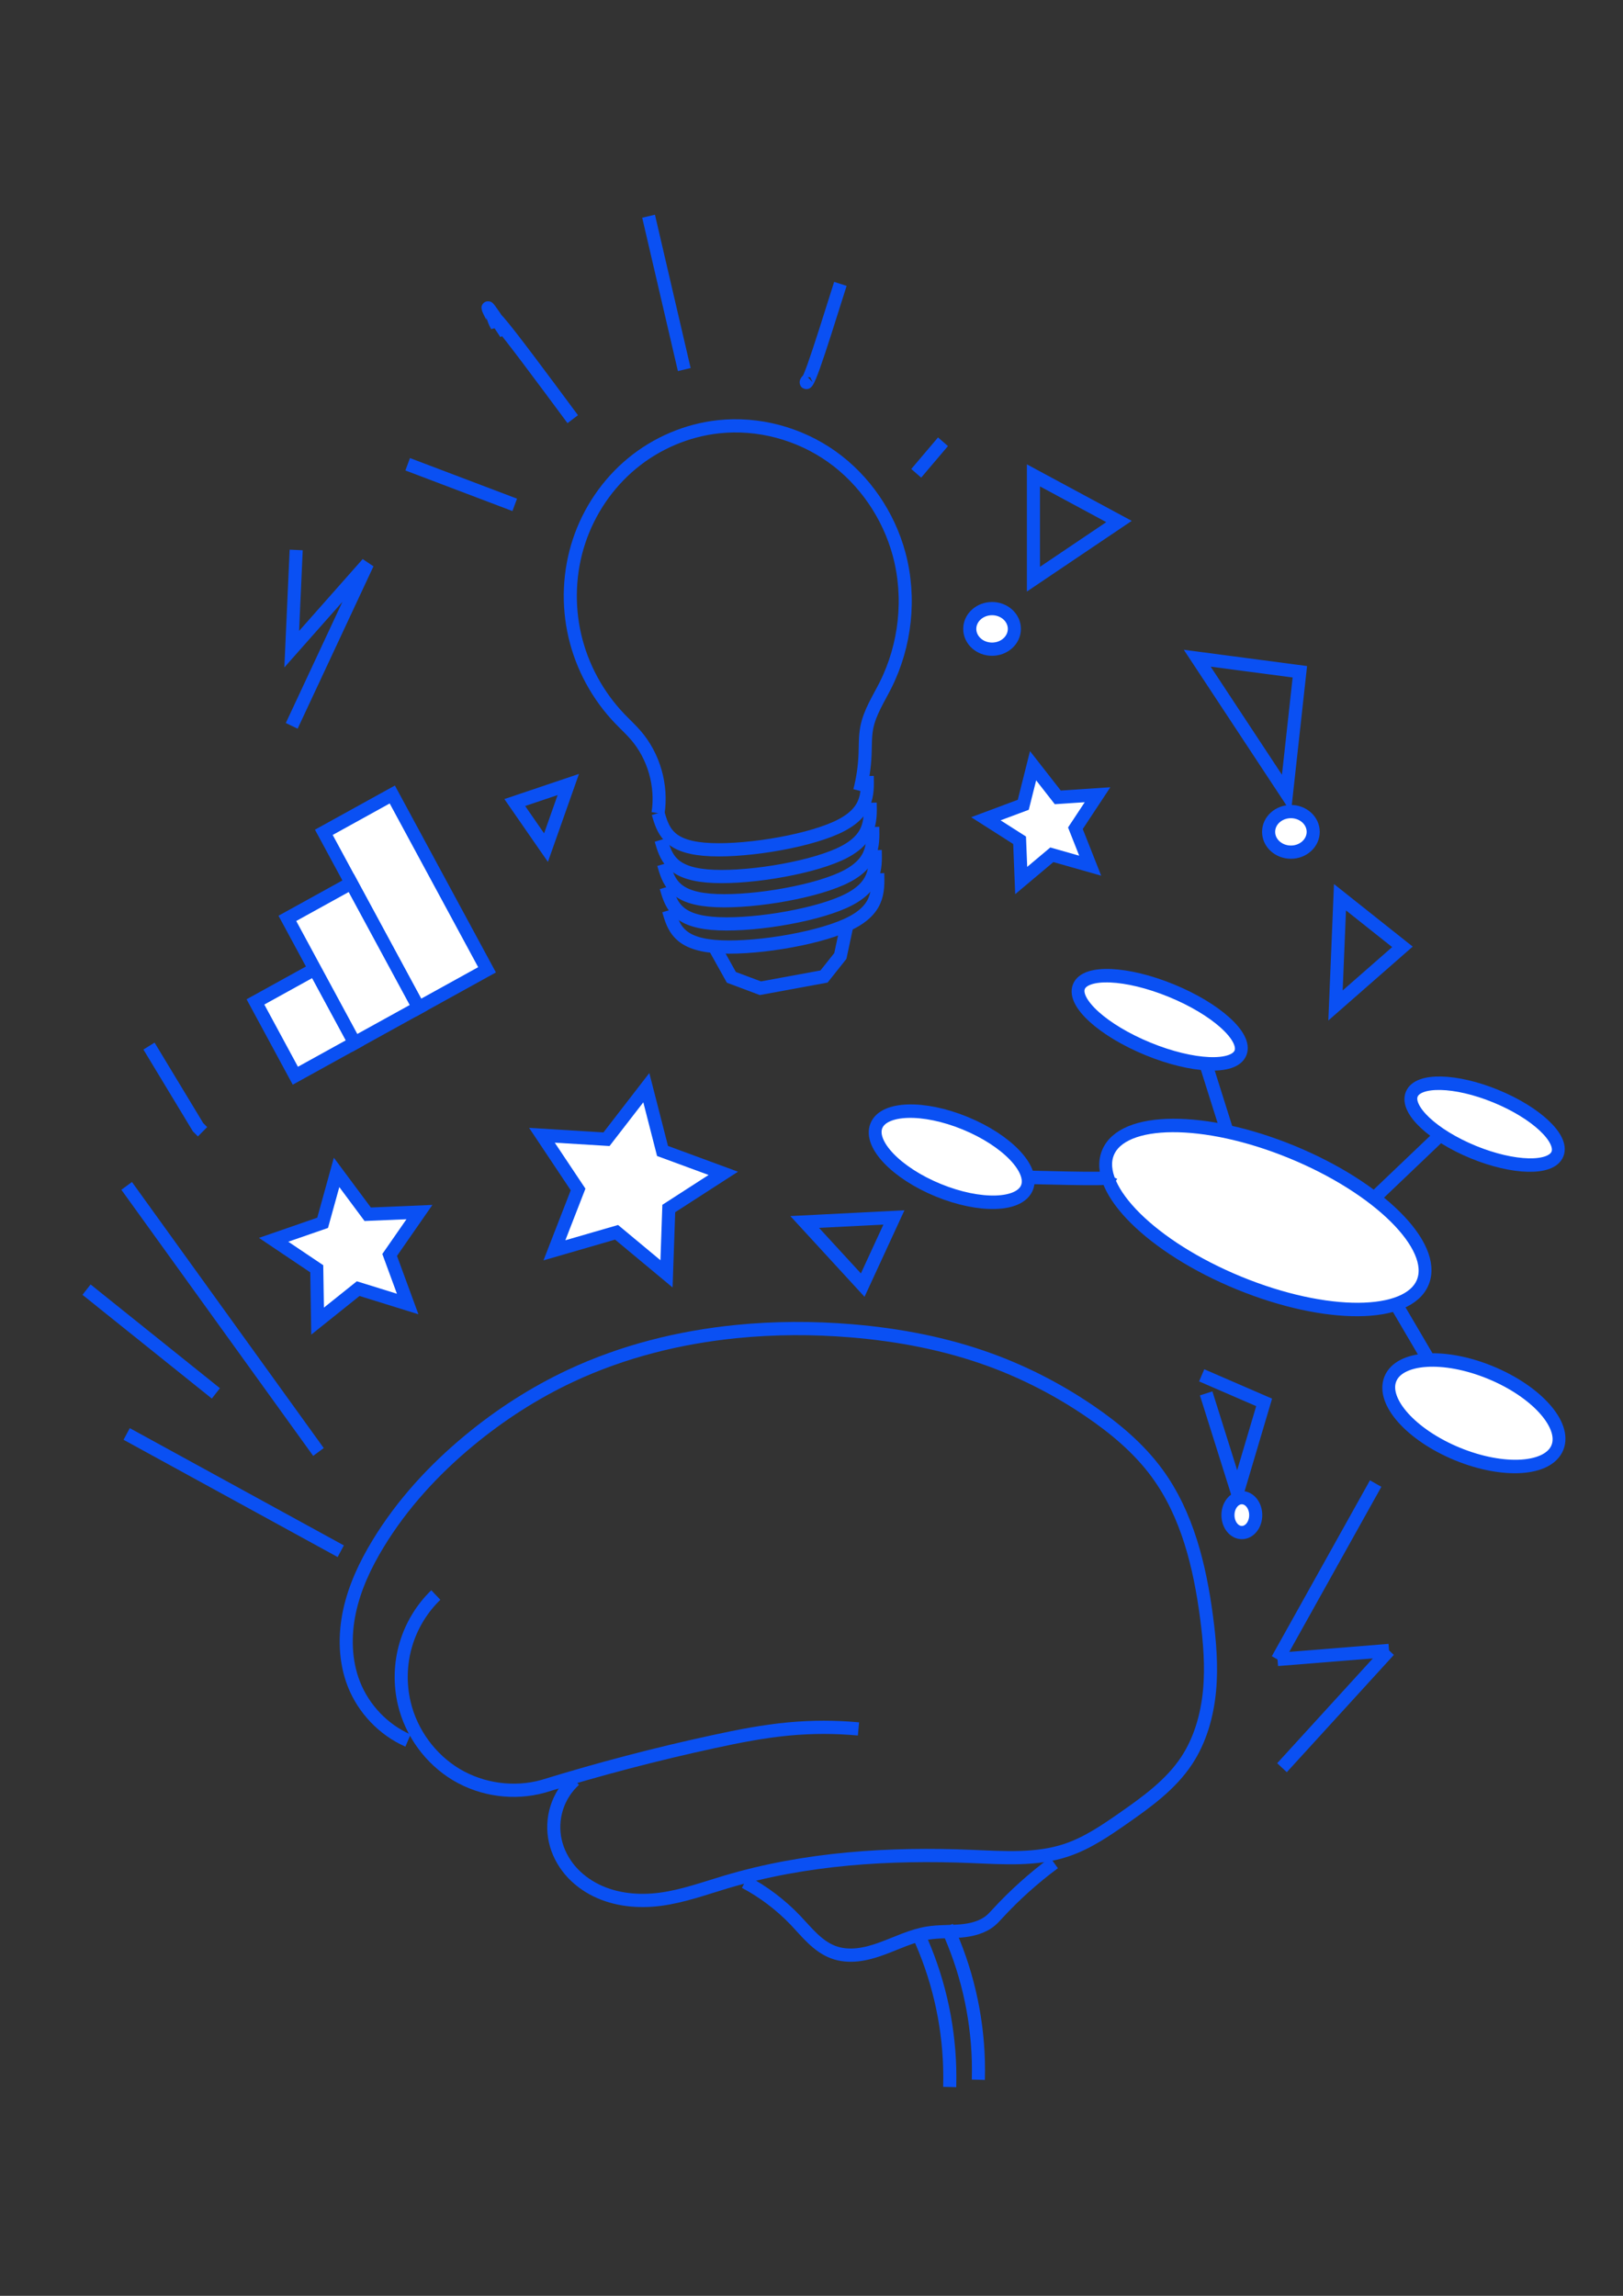 <?xml version="1.0" encoding="UTF-8" standalone="no"?>
<!-- Created with Inkscape (http://www.inkscape.org/) -->

<svg
   xmlns:dc="http://purl.org/dc/elements/1.1/"
   xmlns:cc="http://creativecommons.org/ns#"
   xmlns:rdf="http://www.w3.org/1999/02/22-rdf-syntax-ns#"
   xmlns:svg="http://www.w3.org/2000/svg"
   xmlns="http://www.w3.org/2000/svg"
   xmlns:sodipodi="http://sodipodi.sourceforge.net/DTD/sodipodi-0.dtd"
   xmlns:inkscape="http://www.inkscape.org/namespaces/inkscape"
   width="210mm"
   height="297mm"
   viewBox="0 0 210 297"
   version="1.1"
   id="svg8"
   inkscape:version="0.92.3 (2405546, 2018-03-11)"
   sodipodi:docname="Creativity.svg">
  <rect x="0" y="0" width="210" height="297" fill="#333333" stroke="none"/>
  <defs
     id="defs2">
    <inkscape:path-effect
       effect="bspline"
       id="path-effect8699"
       is_visible="true"
       weight="33.333"
       steps="2"
       helper_size="0"
       apply_no_weight="true"
       apply_with_weight="true"
       only_selected="false" />
    <inkscape:path-effect
       effect="bspline"
       id="path-effect8695"
       is_visible="true"
       weight="33.333"
       steps="2"
       helper_size="0"
       apply_no_weight="true"
       apply_with_weight="true"
       only_selected="false" />
    <inkscape:path-effect
       effect="bspline"
       id="path-effect8691"
       is_visible="true"
       weight="33.333"
       steps="2"
       helper_size="0"
       apply_no_weight="true"
       apply_with_weight="true"
       only_selected="false" />
    <inkscape:path-effect
       effect="bspline"
       id="path-effect8687"
       is_visible="true"
       weight="33.333"
       steps="2"
       helper_size="0"
       apply_no_weight="true"
       apply_with_weight="true"
       only_selected="false" />
    <inkscape:path-effect
       effect="bspline"
       id="path-effect8683"
       is_visible="true"
       weight="33.333"
       steps="2"
       helper_size="0"
       apply_no_weight="true"
       apply_with_weight="true"
       only_selected="false" />
    <inkscape:path-effect
       effect="bspline"
       id="path-effect8679"
       is_visible="true"
       weight="33.333"
       steps="2"
       helper_size="0"
       apply_no_weight="true"
       apply_with_weight="true"
       only_selected="false" />
    <inkscape:path-effect
       effect="bspline"
       id="path-effect8675"
       is_visible="true"
       weight="33.333"
       steps="2"
       helper_size="0"
       apply_no_weight="true"
       apply_with_weight="true"
       only_selected="false" />
    <inkscape:path-effect
       effect="bspline"
       id="path-effect8671"
       is_visible="true"
       weight="33.333"
       steps="2"
       helper_size="0"
       apply_no_weight="true"
       apply_with_weight="true"
       only_selected="false" />
    <inkscape:path-effect
       effect="bspline"
       id="path-effect8667"
       is_visible="true"
       weight="33.333"
       steps="2"
       helper_size="0"
       apply_no_weight="true"
       apply_with_weight="true"
       only_selected="false" />
    <inkscape:path-effect
       effect="bspline"
       id="path-effect8663"
       is_visible="true"
       weight="33.333"
       steps="2"
       helper_size="0"
       apply_no_weight="true"
       apply_with_weight="true"
       only_selected="false" />
    <inkscape:path-effect
       effect="bspline"
       id="path-effect8659"
       is_visible="true"
       weight="33.333"
       steps="2"
       helper_size="0"
       apply_no_weight="true"
       apply_with_weight="true"
       only_selected="false" />
    <inkscape:path-effect
       effect="bspline"
       id="path-effect8655"
       is_visible="true"
       weight="33.333"
       steps="2"
       helper_size="0"
       apply_no_weight="true"
       apply_with_weight="true"
       only_selected="false" />
    <inkscape:perspective
       sodipodi:type="inkscape:persp3d"
       inkscape:vp_x="0 : 148.5 : 1"
       inkscape:vp_y="0 : 1000 : 0"
       inkscape:vp_z="210 : 148.5 : 1"
       inkscape:persp3d-origin="105 : 99 : 1"
       id="perspective8605" />
    <inkscape:path-effect
       effect="bspline"
       id="path-effect7760"
       is_visible="true"
       weight="33.333"
       steps="2"
       helper_size="0"
       apply_no_weight="true"
       apply_with_weight="true"
       only_selected="false" />
    <inkscape:path-effect
       effect="bspline"
       id="path-effect7756"
       is_visible="true"
       weight="33.333"
       steps="2"
       helper_size="0"
       apply_no_weight="true"
       apply_with_weight="true"
       only_selected="false" />
    <inkscape:path-effect
       effect="bspline"
       id="path-effect7752"
       is_visible="true"
       weight="33.333"
       steps="2"
       helper_size="0"
       apply_no_weight="true"
       apply_with_weight="true"
       only_selected="false" />
    <inkscape:path-effect
       effect="bspline"
       id="path-effect7748"
       is_visible="true"
       weight="33.333"
       steps="2"
       helper_size="0"
       apply_no_weight="true"
       apply_with_weight="true"
       only_selected="false" />
    <inkscape:path-effect
       effect="bspline"
       id="path-effect7744"
       is_visible="true"
       weight="33.333"
       steps="2"
       helper_size="0"
       apply_no_weight="true"
       apply_with_weight="true"
       only_selected="false" />
    <inkscape:path-effect
       effect="bspline"
       id="path-effect7740"
       is_visible="true"
       weight="33.333"
       steps="2"
       helper_size="0"
       apply_no_weight="true"
       apply_with_weight="true"
       only_selected="false" />
    <inkscape:path-effect
       effect="bspline"
       id="path-effect7736"
       is_visible="true"
       weight="33.333"
       steps="2"
       helper_size="0"
       apply_no_weight="true"
       apply_with_weight="true"
       only_selected="false" />
    <inkscape:path-effect
       effect="spiro"
       id="path-effect398"
       is_visible="true" />
    <inkscape:path-effect
       effect="spiro"
       id="path-effect394"
       is_visible="true" />
    <inkscape:path-effect
       effect="spiro"
       id="path-effect390"
       is_visible="true" />
    <inkscape:path-effect
       effect="spiro"
       id="path-effect368"
       is_visible="true" />
    <inkscape:path-effect
       effect="spiro"
       id="path-effect364"
       is_visible="true" />
    <inkscape:path-effect
       effect="spiro"
       id="path-effect332"
       is_visible="true" />
    <inkscape:path-effect
       effect="spiro"
       id="path-effect328"
       is_visible="true" />
    <inkscape:path-effect
       effect="spiro"
       id="path-effect324"
       is_visible="true" />
    <inkscape:path-effect
       effect="spiro"
       id="path-effect320"
       is_visible="true" />
    <inkscape:path-effect
       effect="spiro"
       id="path-effect314"
       is_visible="true" />
    <inkscape:path-effect
       effect="spiro"
       id="path-effect310"
       is_visible="true" />
    <inkscape:path-effect
       effect="spiro"
       id="path-effect306"
       is_visible="true" />
    <inkscape:path-effect
       effect="spiro"
       id="path-effect302"
       is_visible="true" />
    <inkscape:path-effect
       effect="spiro"
       id="path-effect298"
       is_visible="true" />
    <inkscape:path-effect
       effect="spiro"
       id="path-effect294"
       is_visible="true" />
    <inkscape:path-effect
       effect="spiro"
       id="path-effect254"
       is_visible="true" />
    <inkscape:path-effect
       effect="bspline"
       id="path-effect232"
       is_visible="true"
       weight="33.333"
       steps="2"
       helper_size="0"
       apply_no_weight="true"
       apply_with_weight="true"
       only_selected="false" />
    <inkscape:path-effect
       effect="bspline"
       id="path-effect228"
       is_visible="true"
       weight="33.333"
       steps="2"
       helper_size="0"
       apply_no_weight="true"
       apply_with_weight="true"
       only_selected="false" />
    <inkscape:path-effect
       effect="spiro"
       id="path-effect199"
       is_visible="true" />
    <inkscape:path-effect
       effect="spiro"
       id="path-effect195"
       is_visible="true" />
    <inkscape:path-effect
       effect="spiro"
       id="path-effect142"
       is_visible="true" />
    <inkscape:path-effect
       effect="spiro"
       id="path-effect138"
       is_visible="true" />
    <inkscape:path-effect
       effect="spiro"
       id="path-effect134"
       is_visible="true" />
    <inkscape:path-effect
       effect="spiro"
       id="path-effect130"
       is_visible="true" />
    <inkscape:path-effect
       effect="spiro"
       id="path-effect118"
       is_visible="true" />
    <inkscape:path-effect
       effect="spiro"
       id="path-effect96"
       is_visible="true" />
    <inkscape:path-effect
       effect="spiro"
       id="path-effect90"
       is_visible="true" />
    <inkscape:path-effect
       effect="spiro"
       id="path-effect86"
       is_visible="true" />
    <inkscape:path-effect
       effect="spiro"
       id="path-effect82"
       is_visible="true" />
    <inkscape:path-effect
       effect="spiro"
       id="path-effect78"
       is_visible="true" />
    <inkscape:path-effect
       effect="spiro"
       id="path-effect74"
       is_visible="true" />
    <inkscape:path-effect
       effect="spiro"
       id="path-effect70"
       is_visible="true" />
    <inkscape:path-effect
       effect="spiro"
       id="path-effect66"
       is_visible="true" />
    <inkscape:path-effect
       effect="bspline"
       id="path-effect62"
       is_visible="true"
       weight="33.333"
       steps="2"
       helper_size="0"
       apply_no_weight="true"
       apply_with_weight="true"
       only_selected="false" />
    <inkscape:path-effect
       effect="bspline"
       id="path-effect58"
       is_visible="true"
       weight="33.333"
       steps="2"
       helper_size="0"
       apply_no_weight="true"
       apply_with_weight="true"
       only_selected="false" />
    <inkscape:path-effect
       effect="bspline"
       id="path-effect50"
       is_visible="true"
       weight="33.333"
       steps="2"
       helper_size="0"
       apply_no_weight="true"
       apply_with_weight="true"
       only_selected="false" />
    <inkscape:path-effect
       effect="spiro"
       id="path-effect46"
       is_visible="true" />
    <inkscape:path-effect
       effect="spiro"
       id="path-effect42"
       is_visible="true" />
    <inkscape:path-effect
       effect="spiro"
       id="path-effect32"
       is_visible="true" />
    <inkscape:path-effect
       effect="spiro"
       id="path-effect28"
       is_visible="true" />
    <inkscape:path-effect
       effect="spiro"
       id="path-effect24"
       is_visible="true" />
    <inkscape:path-effect
       effect="spiro"
       id="path-effect20"
       is_visible="true" />
    <inkscape:path-effect
       effect="spiro"
       id="path-effect16"
       is_visible="true" />
    <inkscape:path-effect
       effect="spiro"
       id="path-effect12"
       is_visible="true" />
    <inkscape:path-effect
       effect="spiro"
       id="path-effect96-6"
       is_visible="true" />
    <inkscape:path-effect
       effect="spiro"
       id="path-effect96-8"
       is_visible="true" />
    <inkscape:path-effect
       effect="spiro"
       id="path-effect96-7"
       is_visible="true" />
    <inkscape:path-effect
       effect="bspline"
       id="path-effect228-0"
       is_visible="true"
       weight="33.333"
       steps="2"
       helper_size="0"
       apply_no_weight="true"
       apply_with_weight="true"
       only_selected="false" />
    <inkscape:path-effect
       effect="bspline"
       id="path-effect228-03"
       is_visible="true"
       weight="33.333"
       steps="2"
       helper_size="0"
       apply_no_weight="true"
       apply_with_weight="true"
       only_selected="false" />
    <inkscape:path-effect
       effect="bspline"
       id="path-effect228-03-7"
       is_visible="true"
       weight="33.333"
       steps="2"
       helper_size="0"
       apply_no_weight="true"
       apply_with_weight="true"
       only_selected="false" />
    <inkscape:path-effect
       effect="bspline"
       id="path-effect228-03-7-1"
       is_visible="true"
       weight="33.333"
       steps="2"
       helper_size="0"
       apply_no_weight="true"
       apply_with_weight="true"
       only_selected="false" />
    <inkscape:path-effect
       effect="bspline"
       id="path-effect228-03-7-1-8"
       is_visible="true"
       weight="33.333"
       steps="2"
       helper_size="0"
       apply_no_weight="true"
       apply_with_weight="true"
       only_selected="false" />
  </defs>
  <sodipodi:namedview
     id="base"
     pagecolor="#ffffff"
     bordercolor="#666666"
     borderopacity="1.0"
     inkscape:pageopacity="0.0"
     inkscape:pageshadow="2"
     inkscape:zoom="0.35"
     inkscape:cx="-312.06952"
     inkscape:cy="657.45079"
     inkscape:document-units="mm"
     inkscape:current-layer="g8820"
     showgrid="false"
     inkscape:snap-nodes="true"
     inkscape:window-width="1366"
     inkscape:window-height="705"
     inkscape:window-x="-8"
     inkscape:window-y="-8"
     inkscape:window-maximized="1"
     inkscape:measure-start="500.531,924.29"
     inkscape:measure-end="501.036,924.29"
     inkscape:snap-bbox="true"
     inkscape:bbox-paths="true" />
  <g
     inkscape:label="Layer 1"
     inkscape:groupmode="layer"
     id="layer1">
    <g
       id="g8820"
       transform="matrix(4.319,0,0,4.366,-199.471,-41.152)"
       style="stroke-width:0.392;stroke-miterlimit:4;stroke-dasharray:none;stroke:#0a50f3;stroke-opacity:1">
      <g
         transform="translate(-0.668,0.267)"
         id="g8603"
         style="stroke-width:0.392;stroke-miterlimit:4;stroke-dasharray:none;stroke:#0a50f3;stroke-opacity:1">
        <path
           style="fill:none;stroke:#0a50f3;stroke-width:0.392;stroke-linecap:butt;stroke-linejoin:miter;stroke-opacity:1;stroke-miterlimit:4;stroke-dasharray:none"
           d="m 72.571,60.387 c -0.691,-0.063 -1.388,-0.063 -2.079,-2e-6 -0.764,0.07 -1.518,0.217 -2.268,0.378 -1.719,0.368 -3.422,0.81 -5.103,1.323 -0.866,0.238 -1.826,0.109 -2.599,-0.348 -0.773,-0.457 -1.349,-1.236 -1.558,-2.109 -0.136,-0.568 -0.121,-1.172 0.044,-1.732 0.165,-0.561 0.479,-1.076 0.901,-1.48"
           id="path10"
           inkscape:connector-curvature="0"
           inkscape:path-effect="#path-effect12"
           inkscape:original-d="m 72.571427,60.386905 c -2.771561,0.377711 -1.416495,2.718235 -2.078869,-2e-6 -0.73511,-3.016727 -3.195456,0.598834 -2.267855,0.377976 3.965525,-0.944183 -4.576807,1.245551 -5.102681,1.322917 -0.06326,2.65e-4 -3.653504,-0.441236 -4.157736,-2.456845 -0.504235,-2.015609 0.756216,-3.150065 0.944938,-3.212798"
           sodipodi:nodetypes="cssccc" />
        <path
           style="fill:none;stroke:#0a50f3;stroke-width:0.392;stroke-linecap:butt;stroke-linejoin:miter;stroke-opacity:1;stroke-miterlimit:4;stroke-dasharray:none"
           d="m 59.075,60.732 c -0.732,-0.318 -1.329,-0.935 -1.623,-1.678 -0.267,-0.677 -0.283,-1.437 -0.129,-2.149 0.154,-0.712 0.472,-1.379 0.853,-2 0.719,-1.172 1.669,-2.194 2.734,-3.066 0.927,-0.759 1.946,-1.409 3.033,-1.913 1.562,-0.724 3.256,-1.144 4.969,-1.313 1.141,-0.113 2.292,-0.116 3.434,-0.023 1.423,0.116 2.838,0.381 4.181,0.867 1.047,0.379 2.045,0.89 2.968,1.512 0.761,0.512 1.478,1.107 2.024,1.844 0.903,1.221 1.278,2.753 1.479,4.259 0.097,0.727 0.159,1.463 0.089,2.193 -0.071,0.73 -0.28,1.457 -0.688,2.066 -0.475,0.708 -1.188,1.216 -1.89,1.701 -0.536,0.37 -1.083,0.739 -1.701,0.945 -0.904,0.301 -1.883,0.228 -2.835,0.189 -2.479,-0.102 -4.991,0.054 -7.371,0.756 -0.65,0.192 -1.292,0.424 -1.964,0.512 -0.651,0.085 -1.334,0.024 -1.925,-0.263 -0.295,-0.144 -0.565,-0.343 -0.779,-0.592 -0.214,-0.249 -0.372,-0.548 -0.445,-0.868 -0.074,-0.324 -0.059,-0.668 0.042,-0.984 0.101,-0.317 0.287,-0.605 0.535,-0.827"
           id="path30"
           inkscape:connector-curvature="0"
           inkscape:path-effect="#path-effect32"
           inkscape:original-d="m 59.074992,60.732456 c -0.125727,-0.693221 -1.433359,-0.859284 -1.62261,-1.677968 -0.189254,-0.818682 0.534802,-3.518542 0.723524,-4.148237 0.188725,-0.629698 2.481894,-2.24705 2.733613,-3.065734 0.25172,-0.818684 3.014386,-0.03599 3.033307,-1.912809 0.01676,-1.662687 3.268414,-0.872712 4.969042,-1.313417 1.700627,-0.440708 2.363545,-0.27517 3.434213,-0.02293 1.070668,0.252251 2.543033,0.803397 4.180666,0.866659 1.63763,0.06326 2.338761,1.007671 2.968456,1.511906 0.629698,0.504232 1.39382,0.709829 2.023515,1.844024 0.629696,1.134192 1.353752,3.124754 1.479479,4.258946 0.125728,1.134194 -0.599125,3.187752 -0.59939,4.258949 -2.64e-4,1.071197 -1.196657,0.5667 -1.889879,1.700892 -0.693222,1.134195 -1.070667,0.377712 -1.700894,0.944939 -0.630224,0.56723 -1.700629,0.06273 -2.834821,0.188989 -1.134192,0.126257 -5.543385,0.944676 -7.370536,0.755954 -1.827149,-0.188725 -0.641048,0.385354 -1.964229,0.511611 -1.323182,0.126256 -2.454725,-1.283114 -3.147947,-1.723822 -0.693221,-0.440709 0.07276,-1.118909 0.576463,-1.811598"
           sodipodi:nodetypes="ccccssccccssccscscc" />
        <path
           style="fill:none;stroke:#0a50f3;stroke-width:0.392;stroke-linecap:butt;stroke-linejoin:miter;stroke-opacity:1;stroke-miterlimit:4;stroke-dasharray:none"
           d="m 78.43,64.356 c -0.613,0.449 -1.184,0.956 -1.701,1.512 -0.061,0.065 -0.121,0.131 -0.189,0.189 -0.25,0.211 -0.586,0.29 -0.911,0.317 -0.326,0.027 -0.655,0.01 -0.978,0.061 -0.485,0.076 -0.932,0.302 -1.395,0.467 -0.231,0.083 -0.469,0.151 -0.714,0.177 -0.244,0.026 -0.496,0.008 -0.726,-0.077 -0.233,-0.086 -0.437,-0.237 -0.618,-0.407 -0.181,-0.17 -0.343,-0.359 -0.515,-0.538 -0.44,-0.455 -0.952,-0.839 -1.512,-1.134"
           id="path80"
           inkscape:connector-curvature="0"
           inkscape:path-effect="#path-effect82"
           inkscape:original-d="m 78.430058,64.355654 c -0.5667,0.503703 -1.133663,1.007671 -1.700892,1.511906 0,0 -0.125728,0.125727 -0.18899,0.188986 -0.06326,0.06326 -1.259654,0.251719 -1.889879,0.377976 -0.630224,0.126257 -1.889617,0.377711 -2.834822,0.566965 -0.945206,0.189254 -0.188724,-0.126257 -1.133927,-0.944939 -0.945205,-0.818684 -1.385648,-1.19719 -1.511907,-1.13393"
           sodipodi:nodetypes="cccsssc" />
        <path
           style="fill:none;stroke:#0a50f3;stroke-width:0.392;stroke-linecap:butt;stroke-linejoin:miter;stroke-opacity:1;stroke-miterlimit:4;stroke-dasharray:none"
           d="m 75.217,66.246 c 0.582,1.24 0.906,2.6 0.945,3.969 0.005,0.189 0.005,0.378 0,0.567"
           id="path94"
           inkscape:connector-curvature="0"
           inkscape:path-effect="#path-effect96"
           inkscape:original-d="m 75.217262,66.245534 c 0.315245,1.322652 0.630224,2.645569 0.94494,3.96875 0.314714,1.323181 2.65e-4,0.377714 0,0.566965" />
        <path
           style="fill:none;stroke:#0a50f3;stroke-width:0.392;stroke-linecap:butt;stroke-linejoin:miter;stroke-opacity:1;stroke-miterlimit:4;stroke-dasharray:none"
           d="m 74.359,66.461 c 0.582,1.24 0.906,2.6 0.945,3.969 0.005,0.189 0.005,0.378 0,0.567"
           id="path94-5"
           inkscape:connector-curvature="0"
           inkscape:path-effect="#path-effect96-7"
           inkscape:original-d="m 74.35853,66.460771 c 0.315245,1.322652 0.630224,2.645569 0.94494,3.96875 0.314714,1.323181 2.65e-4,0.377714 0,0.566965" />
      </g>
      <g
         transform="rotate(-6.221,44.338,-7.795)"
         id="g8596"
         style="stroke-width:0.392;stroke-miterlimit:4;stroke-dasharray:none;stroke:#0a50f3;stroke-opacity:1">
        <g
           transform="matrix(1.033,0,0,1.033,-1.929,-1.343)"
           id="g8643"
           style="stroke-width:0.379;stroke-miterlimit:4;stroke-dasharray:none;stroke:#0a50f3;stroke-opacity:1">
          <path
             sodipodi:nodetypes="cccc"
             inkscape:original-d="m 61.204722,36.545845 c 0.08935,0.489728 0.175885,0.965655 0.267267,1.469983 1.970695,-0.09191 3.83113,-0.178445 5.746295,-0.267271 0.04481,-0.534803 0.08936,-1.069344 0.133637,-1.603617"
             inkscape:path-effect="#path-effect228"
             inkscape:connector-curvature="0"
             id="path226"
             d="m 61.205,36.546 c 0.089,0.49 0.176,0.966 1.207,1.172 1.031,0.206 2.892,0.12 3.871,-0.192 0.98,-0.312 1.024,-0.846 1.069,-1.381"
             style="fill:none;stroke:#0a50f3;stroke-width:0.379;stroke-linecap:butt;stroke-linejoin:miter;stroke-opacity:1;stroke-miterlimit:4;stroke-dasharray:none" />
          <path
             sodipodi:nodetypes="cccc"
             inkscape:original-d="m 61.203883,37.244876 c 0.08935,0.489728 0.175885,0.965655 0.267267,1.469983 1.970695,-0.09191 3.83113,-0.178445 5.746295,-0.267271 0.04481,-0.534803 0.08936,-1.069344 0.133637,-1.603617"
             inkscape:path-effect="#path-effect228-03"
             inkscape:connector-curvature="0"
             id="path226-6"
             d="m 61.204,37.245 c 0.089,0.49 0.176,0.966 1.207,1.172 1.031,0.206 2.892,0.12 3.871,-0.192 0.98,-0.312 1.024,-0.846 1.069,-1.381"
             style="fill:none;stroke:#0a50f3;stroke-width:0.379;stroke-linecap:butt;stroke-linejoin:miter;stroke-opacity:1;stroke-miterlimit:4;stroke-dasharray:none" />
          <path
             sodipodi:nodetypes="cccc"
             inkscape:original-d="m 61.203883,37.91305 c 0.08935,0.489728 0.175885,0.965655 0.267267,1.469983 1.970695,-0.09191 3.83113,-0.178445 5.746295,-0.267271 0.04481,-0.534803 0.08936,-1.069344 0.133637,-1.603617"
             inkscape:path-effect="#path-effect228-03-7"
             inkscape:connector-curvature="0"
             id="path226-6-3"
             d="m 61.204,37.913 c 0.089,0.49 0.176,0.966 1.207,1.172 1.031,0.206 2.892,0.12 3.871,-0.192 0.98,-0.312 1.024,-0.846 1.069,-1.381"
             style="fill:none;stroke:#0a50f3;stroke-width:0.379;stroke-linecap:butt;stroke-linejoin:miter;stroke-opacity:1;stroke-miterlimit:4;stroke-dasharray:none" />
          <path
             sodipodi:nodetypes="cccsssccc"
             inkscape:original-d="m 61.203883,35.774894 c -0.0443,-0.594715 -0.356275,-1.698712 -0.401111,-2.292919 -0.04483,-0.59421 -0.178007,-0.255022 -0.401111,-0.509539 -0.223106,-0.254515 3.075455,-6.157163 3.74371,-8.025216 0.668255,-1.868051 2.897182,3.566513 4.813342,4.203687 1.91616,0.637174 -0.668254,2.420049 -0.802224,3.694147 -0.133969,1.274095 -0.534551,0.891435 -0.66852,1.146456 -0.133967,0.255023 -0.08888,0.466826 -0.133701,0.764309 -0.04483,0.297481 -0.267145,0.679131 -0.267409,1.019074"
             inkscape:path-effect="#path-effect320"
             inkscape:connector-curvature="0"
             id="path318"
             d="m 61.204,35.775 c 0.208,-0.774 0.057,-1.636 -0.401,-2.293 -0.124,-0.177 -0.268,-0.339 -0.401,-0.51 -0.566,-0.723 -0.933,-1.6 -1.045,-2.51 -0.113,-0.911 0.03,-1.852 0.413,-2.686 0.383,-0.834 1.004,-1.557 1.774,-2.057 0.77,-0.5 1.685,-0.773 2.602,-0.772 1.159,0.001 2.31,0.446 3.179,1.212 0.87,0.767 1.453,1.846 1.634,2.991 0.201,1.273 -0.097,2.615 -0.802,3.694 -0.243,0.372 -0.536,0.722 -0.669,1.146 -0.077,0.247 -0.095,0.508 -0.134,0.764 -0.052,0.348 -0.142,0.69 -0.267,1.019"
             style="fill:none;stroke:#0a50f3;stroke-width:0.379;stroke-linecap:butt;stroke-linejoin:miter;stroke-opacity:1;stroke-miterlimit:4;stroke-dasharray:none" />
          <path
             sodipodi:nodetypes="cccc"
             inkscape:original-d="m 61.203884,38.581224 c 0.08935,0.489728 0.175885,0.965655 0.267267,1.469983 1.970695,-0.09191 3.83113,-0.178445 5.746295,-0.267271 0.04481,-0.534803 0.08936,-1.069344 0.133637,-1.603617"
             inkscape:path-effect="#path-effect228-03-7-1"
             inkscape:connector-curvature="0"
             id="path226-6-3-5"
             d="m 61.204,38.581 c 0.089,0.49 0.176,0.966 1.207,1.172 1.031,0.206 2.892,0.12 3.871,-0.192 0.98,-0.312 1.024,-0.846 1.069,-1.381"
             style="fill:none;stroke:#0a50f3;stroke-width:0.379;stroke-linecap:butt;stroke-linejoin:miter;stroke-opacity:1;stroke-miterlimit:4;stroke-dasharray:none" />
          <path
             sodipodi:nodetypes="cccc"
             inkscape:original-d="m 61.203883,35.774894 c 0.08935,0.489728 0.175885,0.965655 0.267267,1.469983 1.970695,-0.09191 3.831131,-0.178445 5.746296,-0.267271 0.04481,-0.534803 0.08936,-1.069344 0.133636,-1.603617"
             inkscape:path-effect="#path-effect228-03-7-1-8"
             inkscape:connector-curvature="0"
             id="path226-6-3-5-8"
             d="m 61.204,35.775 c 0.089,0.49 0.176,0.966 1.207,1.172 1.031,0.206 2.892,0.12 3.871,-0.192 0.98,-0.312 1.024,-0.846 1.069,-1.381"
             style="fill:none;stroke:#0a50f3;stroke-width:0.379;stroke-linecap:butt;stroke-linejoin:miter;stroke-opacity:1;stroke-miterlimit:4;stroke-dasharray:none" />
          <path
             inkscape:connector-curvature="0"
             id="path404"
             d="m 62.407,39.753 0.401,0.935 0.802,0.401 1.871,-0.134 0.535,-0.535 0.267,-0.802"
             style="fill:none;stroke:#0a50f3;stroke-width:0.379;stroke-linecap:butt;stroke-linejoin:miter;stroke-opacity:1;stroke-miterlimit:4;stroke-dasharray:none" />
        </g>
      </g>
      <g
         style="stroke:#0a50f3;stroke-width:0.576;stroke-miterlimit:4;stroke-dasharray:none;stroke-opacity:1"
         transform="matrix(0.614,0.249,-0.262,0.646,42.813,-2.904)"
         id="g8587">
        <ellipse
           style="fill:#ffffff;fill-opacity:1;fill-rule:nonzero;stroke:#0a50f3;stroke-width:0.576;stroke-miterlimit:4;stroke-dasharray:none;stroke-opacity:1"
           id="path85"
           cx="97.219"
           cy="46.435"
           rx="4.076"
           ry="1.871" />
        <g
           style="stroke:#0a50f3;stroke-width:0.576;stroke-miterlimit:4;stroke-dasharray:none;stroke-opacity:1"
           id="g8575">
          <ellipse
             ry="3.007"
             rx="7.684"
             cy="42.092"
             cx="85.192"
             id="path81"
             style="fill:#ffffff;fill-opacity:1;fill-rule:nonzero;stroke:#0a50f3;stroke-width:0.576;stroke-miterlimit:4;stroke-dasharray:none;stroke-opacity:1" />
          <ellipse
             ry="1.283"
             rx="3.555"
             cy="34.875"
             cx="92.809"
             id="path83"
             style="fill:#ffffff;fill-opacity:1;fill-rule:nonzero;stroke:#0a50f3;stroke-width:0.576;stroke-miterlimit:4;stroke-dasharray:none;stroke-opacity:1" />
          <ellipse
             ry="1.336"
             rx="3.942"
             cy="36.011"
             cx="77.441"
             id="path87"
             style="fill:#ffffff;fill-opacity:1;fill-rule:nonzero;stroke:#0a50f3;stroke-width:0.576;stroke-miterlimit:4;stroke-dasharray:none;stroke-opacity:1" />
          <ellipse
             ry="1.537"
             rx="3.675"
             cy="44.764"
             cx="71.027"
             id="path89"
             style="fill:#ffffff;fill-opacity:1;fill-rule:nonzero;stroke:#0a50f3;stroke-width:0.576;stroke-miterlimit:4;stroke-dasharray:none;stroke-opacity:1" />
          <path
             sodipodi:nodetypes="cc"
             inkscape:original-d="m 92.074352,43.361221 2.405424,1.737251"
             inkscape:path-effect="#path-effect7740"
             inkscape:connector-curvature="0"
             id="path7738"
             d="m 92.074,43.361 c 0,0 2.405,1.737 2.405,1.737"
             style="fill:none;stroke:#0a50f3;stroke-width:0.576;stroke-linecap:butt;stroke-linejoin:miter;stroke-miterlimit:4;stroke-dasharray:none;stroke-opacity:1" />
          <path
             sodipodi:nodetypes="cc"
             inkscape:original-d="m 89.401654,39.619447 c 0.579349,-1.202978 1.158432,-2.405689 1.737252,-3.608139"
             inkscape:path-effect="#path-effect7744"
             inkscape:connector-curvature="0"
             id="path7742"
             d="m 89.402,39.619 c 0.579,-1.203 1.158,-2.406 1.737,-3.608"
             style="fill:none;stroke:#0a50f3;stroke-width:0.576;stroke-linecap:butt;stroke-linejoin:miter;stroke-miterlimit:4;stroke-dasharray:none;stroke-opacity:1" />
          <path
             sodipodi:nodetypes="cc"
             inkscape:original-d="m 80.180858,37.080386 1.870886,2.138155"
             inkscape:path-effect="#path-effect7748"
             inkscape:connector-curvature="0"
             id="path7746"
             d="m 80.181,37.08 c 0,0 1.871,2.138 1.871,2.138"
             style="fill:none;stroke:#0a50f3;stroke-width:0.576;stroke-linecap:butt;stroke-linejoin:miter;stroke-miterlimit:4;stroke-dasharray:none;stroke-opacity:1" />
          <path
             inkscape:original-d="m 74.70183,44.296663 c 1.113888,-0.401169 2.227512,-0.802074 3.34087,-1.202714 2.65e-4,-0.0448 2.65e-4,-0.08935 0,-0.133633"
             inkscape:path-effect="#path-effect7752"
             inkscape:connector-curvature="0"
             id="path7750"
             d="m 74.702,44.297 c 1.114,-0.401 2.228,-0.802 2.784,-1.025 C 78.043,43.049 78.043,43.005 78.043,42.96"
             style="fill:#999999;stroke:#0a50f3;stroke-width:0.576;stroke-linecap:butt;stroke-linejoin:miter;stroke-miterlimit:4;stroke-dasharray:none;stroke-opacity:1" />
        </g>
      </g>
      <g
         transform="matrix(1.023,-0.559,0.559,1.023,-19.327,25.749)"
         id="g8634"
         style="stroke-width:0.336;stroke-miterlimit:4;stroke-dasharray:none;stroke:#0a50f3;stroke-opacity:1">
        <rect
           style="fill:#ffffff;fill-opacity:1;fill-rule:nonzero;stroke:#0a50f3;stroke-width:0.336;stroke-miterlimit:4;stroke-dasharray:none;stroke-opacity:1"
           id="rect8621"
           width="1.737"
           height="2.138"
           x="49.578"
           y="40.154" />
        <rect
           style="fill:#ffffff;fill-opacity:1;fill-rule:nonzero;stroke:#0a50f3;stroke-width:0.336;stroke-miterlimit:4;stroke-dasharray:none;stroke-opacity:1"
           id="rect8627"
           width="2.005"
           height="5.078"
           x="53.187"
           y="37.214" />
        <rect
           style="fill:#ffffff;fill-opacity:1;fill-rule:nonzero;stroke:#0a50f3;stroke-width:0.336;stroke-miterlimit:4;stroke-dasharray:none;stroke-opacity:1"
           id="rect8629"
           width="1.871"
           height="3.608"
           x="51.316"
           y="38.684" />
      </g>
      <path
         inkscape:transform-center-y="-0.092322524"
         inkscape:transform-center-x="0.13347032"
         d="m 58.75,45.34 -0.892,1.27 0.54,1.454 -1.483,-0.456 -1.216,0.963 -0.025,-1.551 -1.292,-0.859 1.468,-0.503 0.418,-1.494 0.932,1.24 z"
         inkscape:randomized="0"
         inkscape:rounded="0"
         inkscape:flatsided="false"
         sodipodi:arg2="0.1282241"
         sodipodi:arg1="-0.50009443"
         sodipodi:r2="1.1681907"
         sodipodi:r1="2.3363812"
         sodipodi:cy="46.46014"
         sodipodi:cx="56.699921"
         sodipodi:sides="5"
         id="path8647"
         style="fill:#ffffff;fill-opacity:1;fill-rule:nonzero;stroke:#0a50f3;stroke-width:0.392;stroke-miterlimit:4;stroke-dasharray:none;stroke-opacity:1"
         sodipodi:type="star" />
      <path
         inkscape:transform-center-y="-0.098408588"
         inkscape:transform-center-x="-0.18331255"
         d="m 66.152,47.17 -1.496,-1.231 -1.862,0.534 0.709,-1.803 -1.083,-1.606 1.934,0.117 1.193,-1.527 0.486,1.875 1.82,0.663 -1.633,1.042 z"
         inkscape:randomized="0"
         inkscape:rounded="0"
         inkscape:flatsided="false"
         sodipodi:arg2="1.7755737"
         sodipodi:arg1="1.1472552"
         sodipodi:r2="1.4586098"
         sodipodi:r1="2.9172196"
         sodipodi:cy="44.511009"
         sodipodi:cx="64.952896"
         sodipodi:sides="5"
         id="path8649"
         style="fill:#ffffff;fill-opacity:1;fill-rule:nonzero;stroke:#0a50f3;stroke-width:0.392;stroke-miterlimit:4;stroke-dasharray:none;stroke-opacity:1"
         sodipodi:type="star" />
      <path
         inkscape:transform-center-y="-0.057950248"
         inkscape:transform-center-x="0.11563235"
         d="m 78.845,35.076 -1.149,-0.323 -0.918,0.763 -0.048,-1.193 -1.01,-0.637 1.12,-0.414 0.294,-1.157 0.74,0.937 1.191,-0.078 -0.663,0.993 z"
         inkscape:randomized="0"
         inkscape:rounded="0"
         inkscape:flatsided="false"
         sodipodi:arg2="1.3611336"
         sodipodi:arg1="0.7328151"
         sodipodi:r2="0.89893591"
         sodipodi:r1="1.7978719"
         sodipodi:cy="33.873154"
         sodipodi:cx="77.508163"
         sodipodi:sides="5"
         id="path8651"
         style="fill:#ffffff;fill-opacity:1;fill-rule:nonzero;stroke:#0a50f3;stroke-width:0.392;stroke-miterlimit:4;stroke-dasharray:none;stroke-opacity:1"
         sodipodi:type="star" />
      <path
         inkscape:original-d="m 71.360963,17.83698 c -0.311549,0.979724 -0.623364,1.959712 -0.935445,2.939965 -0.04429,-2.65e-4 -0.08882,-2.65e-4 -0.133633,0 2.65e-4,-0.08988 0.08936,-0.08936 0.133633,-0.133635"
         inkscape:path-effect="#path-effect8655"
         inkscape:connector-curvature="0"
         id="path8653"
         d="m 71.361,17.837 c -0.312,0.98 -0.624,1.96 -0.802,2.45 -0.178,0.49 -0.223,0.49 -0.223,0.468 1.29e-4,-0.023 0.044,-0.067 0.089,-0.111"
         style="fill:none;stroke:#0a50f3;stroke-width:0.392;stroke-linecap:butt;stroke-linejoin:miter;stroke-opacity:1;stroke-miterlimit:4;stroke-dasharray:none" />
      <path
         inkscape:original-d="m 65.614668,15.832459 c 0.356624,1.514263 0.712984,3.02879 1.069078,4.543582"
         inkscape:path-effect="#path-effect8659"
         inkscape:connector-curvature="0"
         id="path8657"
         d="m 65.615,15.832 c 0.356,1.514 0.713,3.029 1.069,4.544"
         style="fill:none;stroke:#0a50f3;stroke-width:0.392;stroke-linecap:butt;stroke-linejoin:miter;stroke-opacity:1;stroke-miterlimit:4;stroke-dasharray:none" />
      <path
         inkscape:original-d="m 63.342876,21.846023 c -0.935178,-1.247522 -1.870621,-2.49478 -2.806329,-3.741773 0.267525,0.489713 0.534804,0.979724 0.801809,1.469982 -0.267056,-0.490351 -0.534275,-0.980253 -0.801809,-1.469982 0.267484,0.400564 0.534804,0.801544 0.801809,1.202713"
         inkscape:path-effect="#path-effect8663"
         inkscape:connector-curvature="0"
         id="path8661"
         d="m 63.343,21.846 c -0.935,-1.247 -1.871,-2.495 -2.205,-2.873 -0.334,-0.379 -0.067,0.111 -0.067,0.111 -2.6e-5,-4.6e-5 -0.267,-0.49 -0.267,-0.535 -2e-5,-0.045 0.267,0.356 0.535,0.757"
         style="fill:none;stroke:#0a50f3;stroke-width:0.392;stroke-linecap:butt;stroke-linejoin:miter;stroke-opacity:1;stroke-miterlimit:4;stroke-dasharray:none" />
      <path
         inkscape:original-d="m 58.398391,23.182371 c 1.069342,0.400639 2.13842,0.801544 3.207234,1.202712"
         inkscape:path-effect="#path-effect8667"
         inkscape:connector-curvature="0"
         id="path8665"
         d="m 58.398,23.182 c 1.069,0.401 2.138,0.802 3.207,1.203"
         style="fill:none;stroke:#0a50f3;stroke-width:0.392;stroke-linecap:butt;stroke-linejoin:miter;stroke-opacity:1;stroke-miterlimit:4;stroke-dasharray:none" />
      <path
         inkscape:original-d="m 73.632752,23.44964 c 0.267536,-0.312079 0.534805,-0.623893 0.801809,-0.935443"
         inkscape:path-effect="#path-effect8671"
         inkscape:connector-curvature="0"
         id="path8669"
         d="m 73.633,23.45 c 0.268,-0.312 0.535,-0.624 0.802,-0.935"
         style="fill:none;stroke:#0a50f3;stroke-width:0.392;stroke-linecap:butt;stroke-linejoin:miter;stroke-opacity:1;stroke-miterlimit:4;stroke-dasharray:none" />
      <path
         sodipodi:nodetypes="cccc"
         inkscape:connector-curvature="0"
         id="path8701"
         d="m 82.052,28.929 3.074,0.401 -0.401,3.608 z"
         style="fill:none;stroke:#0a50f3;stroke-width:0.392;stroke-linecap:butt;stroke-linejoin:miter;stroke-opacity:1;stroke-miterlimit:4;stroke-dasharray:none" />
      <path
         inkscape:connector-curvature="0"
         id="path8703"
         d="m 77.144,23.511 2.564,1.367 -2.564,1.709 z"
         style="fill:none;stroke:#0a50f3;stroke-width:0.392;stroke-linecap:butt;stroke-linejoin:miter;stroke-opacity:1;stroke-miterlimit:4;stroke-dasharray:none" />
      <path
         inkscape:connector-curvature="0"
         id="path8707"
         d="m 70.292,45.633 2.673,-0.134 v 0 l -0.935,2.005 z"
         style="fill:none;stroke:#0a50f3;stroke-width:0.392;stroke-linecap:butt;stroke-linejoin:miter;stroke-opacity:1;stroke-miterlimit:4;stroke-dasharray:none" />
      <path
         inkscape:connector-curvature="0"
         id="path8709"
         d="m 61.606,33.205 1.604,-0.535 -0.668,1.871 z"
         style="fill:none;stroke:#0a50f3;stroke-width:0.392;stroke-linecap:butt;stroke-linejoin:miter;stroke-opacity:1;stroke-miterlimit:4;stroke-dasharray:none" />
      <path
         inkscape:connector-curvature="0"
         id="path8713"
         d="m 86.328,36.011 1.871,1.47 -2.005,1.737 z"
         style="fill:none;stroke:#0a50f3;stroke-width:0.392;stroke-linecap:butt;stroke-linejoin:miter;stroke-opacity:1;stroke-miterlimit:4;stroke-dasharray:none" />
      <ellipse
         ry="0.601"
         rx="0.668"
         cy="34.074"
         cx="84.858"
         id="path8720"
         style="fill:#ffffff;fill-opacity:1;fill-rule:nonzero;stroke:#0a50f3;stroke-width:0.392;stroke-miterlimit:4;stroke-dasharray:none;stroke-opacity:1" />
      <ellipse
         ry="0.601"
         rx="0.668"
         cy="28.06"
         cx="75.905"
         id="path8722"
         style="fill:#ffffff;fill-opacity:1;fill-rule:nonzero;stroke:#0a50f3;stroke-width:0.392;stroke-miterlimit:4;stroke-dasharray:none;stroke-opacity:1" />
      <path
         inkscape:connector-curvature="0"
         id="path8724"
         d="m 82.185,50.177 1.871,0.802 -0.802,2.673 -0.935,-2.94 v 0"
         style="fill:none;stroke:#0a50f3;stroke-width:0.392;stroke-linecap:butt;stroke-linejoin:miter;stroke-opacity:1;stroke-miterlimit:4;stroke-dasharray:none" />
      <ellipse
         transform="scale(1,-1)"
         ry="0.517"
         rx="0.416"
         cy="-54.319"
         cx="83.388"
         id="path8726"
         style="fill:#ffffff;fill-opacity:1;fill-rule:nonzero;stroke:#0a50f3;stroke-width:0.392;stroke-miterlimit:4;stroke-dasharray:none;stroke-opacity:1" />
      <path
         inkscape:connector-curvature="0"
         id="path8730"
         d="m 49.979,44.564 5.746,7.884 v 0"
         style="fill:none;stroke:#0a50f3;stroke-width:0.392;stroke-linecap:butt;stroke-linejoin:miter;stroke-opacity:1;stroke-miterlimit:4;stroke-dasharray:none" />
      <path
         inkscape:connector-curvature="0"
         id="path8736"
         d="m 49.979,51.914 6.414,3.475 v 0"
         style="fill:none;stroke:#0a50f3;stroke-width:0.392;stroke-linecap:butt;stroke-linejoin:miter;stroke-opacity:1;stroke-miterlimit:4;stroke-dasharray:none" />
      <path
         inkscape:connector-curvature="0"
         id="path8738"
         d="m 48.777,47.638 3.875,3.074 v 0"
         style="fill:none;stroke:#0a50f3;stroke-width:0.392;stroke-linecap:butt;stroke-linejoin:miter;stroke-opacity:1;stroke-miterlimit:4;stroke-dasharray:none" />
      <path
         inkscape:connector-curvature="0"
         id="path8746"
         d="m 50.648,40.421 1.47,2.405 0.134,0.134"
         style="fill:none;stroke:#0a50f3;stroke-width:0.392;stroke-linecap:butt;stroke-linejoin:miter;stroke-opacity:1;stroke-miterlimit:4;stroke-dasharray:none" />
      <path
         inkscape:connector-curvature="0"
         id="path8748"
         d="m 84.457,58.596 2.94,-5.212 v 0"
         style="fill:none;stroke:#0a50f3;stroke-width:0.392;stroke-linecap:butt;stroke-linejoin:miter;stroke-opacity:1;stroke-miterlimit:4;stroke-dasharray:none" />
      <path
         inkscape:connector-curvature="0"
         id="path8750"
         d="m 84.591,61.803 3.207,-3.475 v 0"
         style="fill:none;stroke:#0a50f3;stroke-width:0.392;stroke-linecap:butt;stroke-linejoin:miter;stroke-opacity:1;stroke-miterlimit:4;stroke-dasharray:none" />
      <path
         inkscape:connector-curvature="0"
         id="path8754"
         d="m 84.457,58.596 3.341,-0.267"
         style="fill:none;stroke:#0a50f3;stroke-width:0.392;stroke-linecap:butt;stroke-linejoin:miter;stroke-opacity:1;stroke-miterlimit:4;stroke-dasharray:none" />
      <path
         inkscape:connector-curvature="0"
         id="path8758"
         d="m 54.924,30.933 2.272,-4.811 -2.272,2.539 0.134,-2.94 v 0 0"
         style="fill:none;stroke:#0a50f3;stroke-width:0.392;stroke-linecap:butt;stroke-linejoin:miter;stroke-opacity:1;stroke-miterlimit:4;stroke-dasharray:none" />
    </g>
  </g>
</svg>
